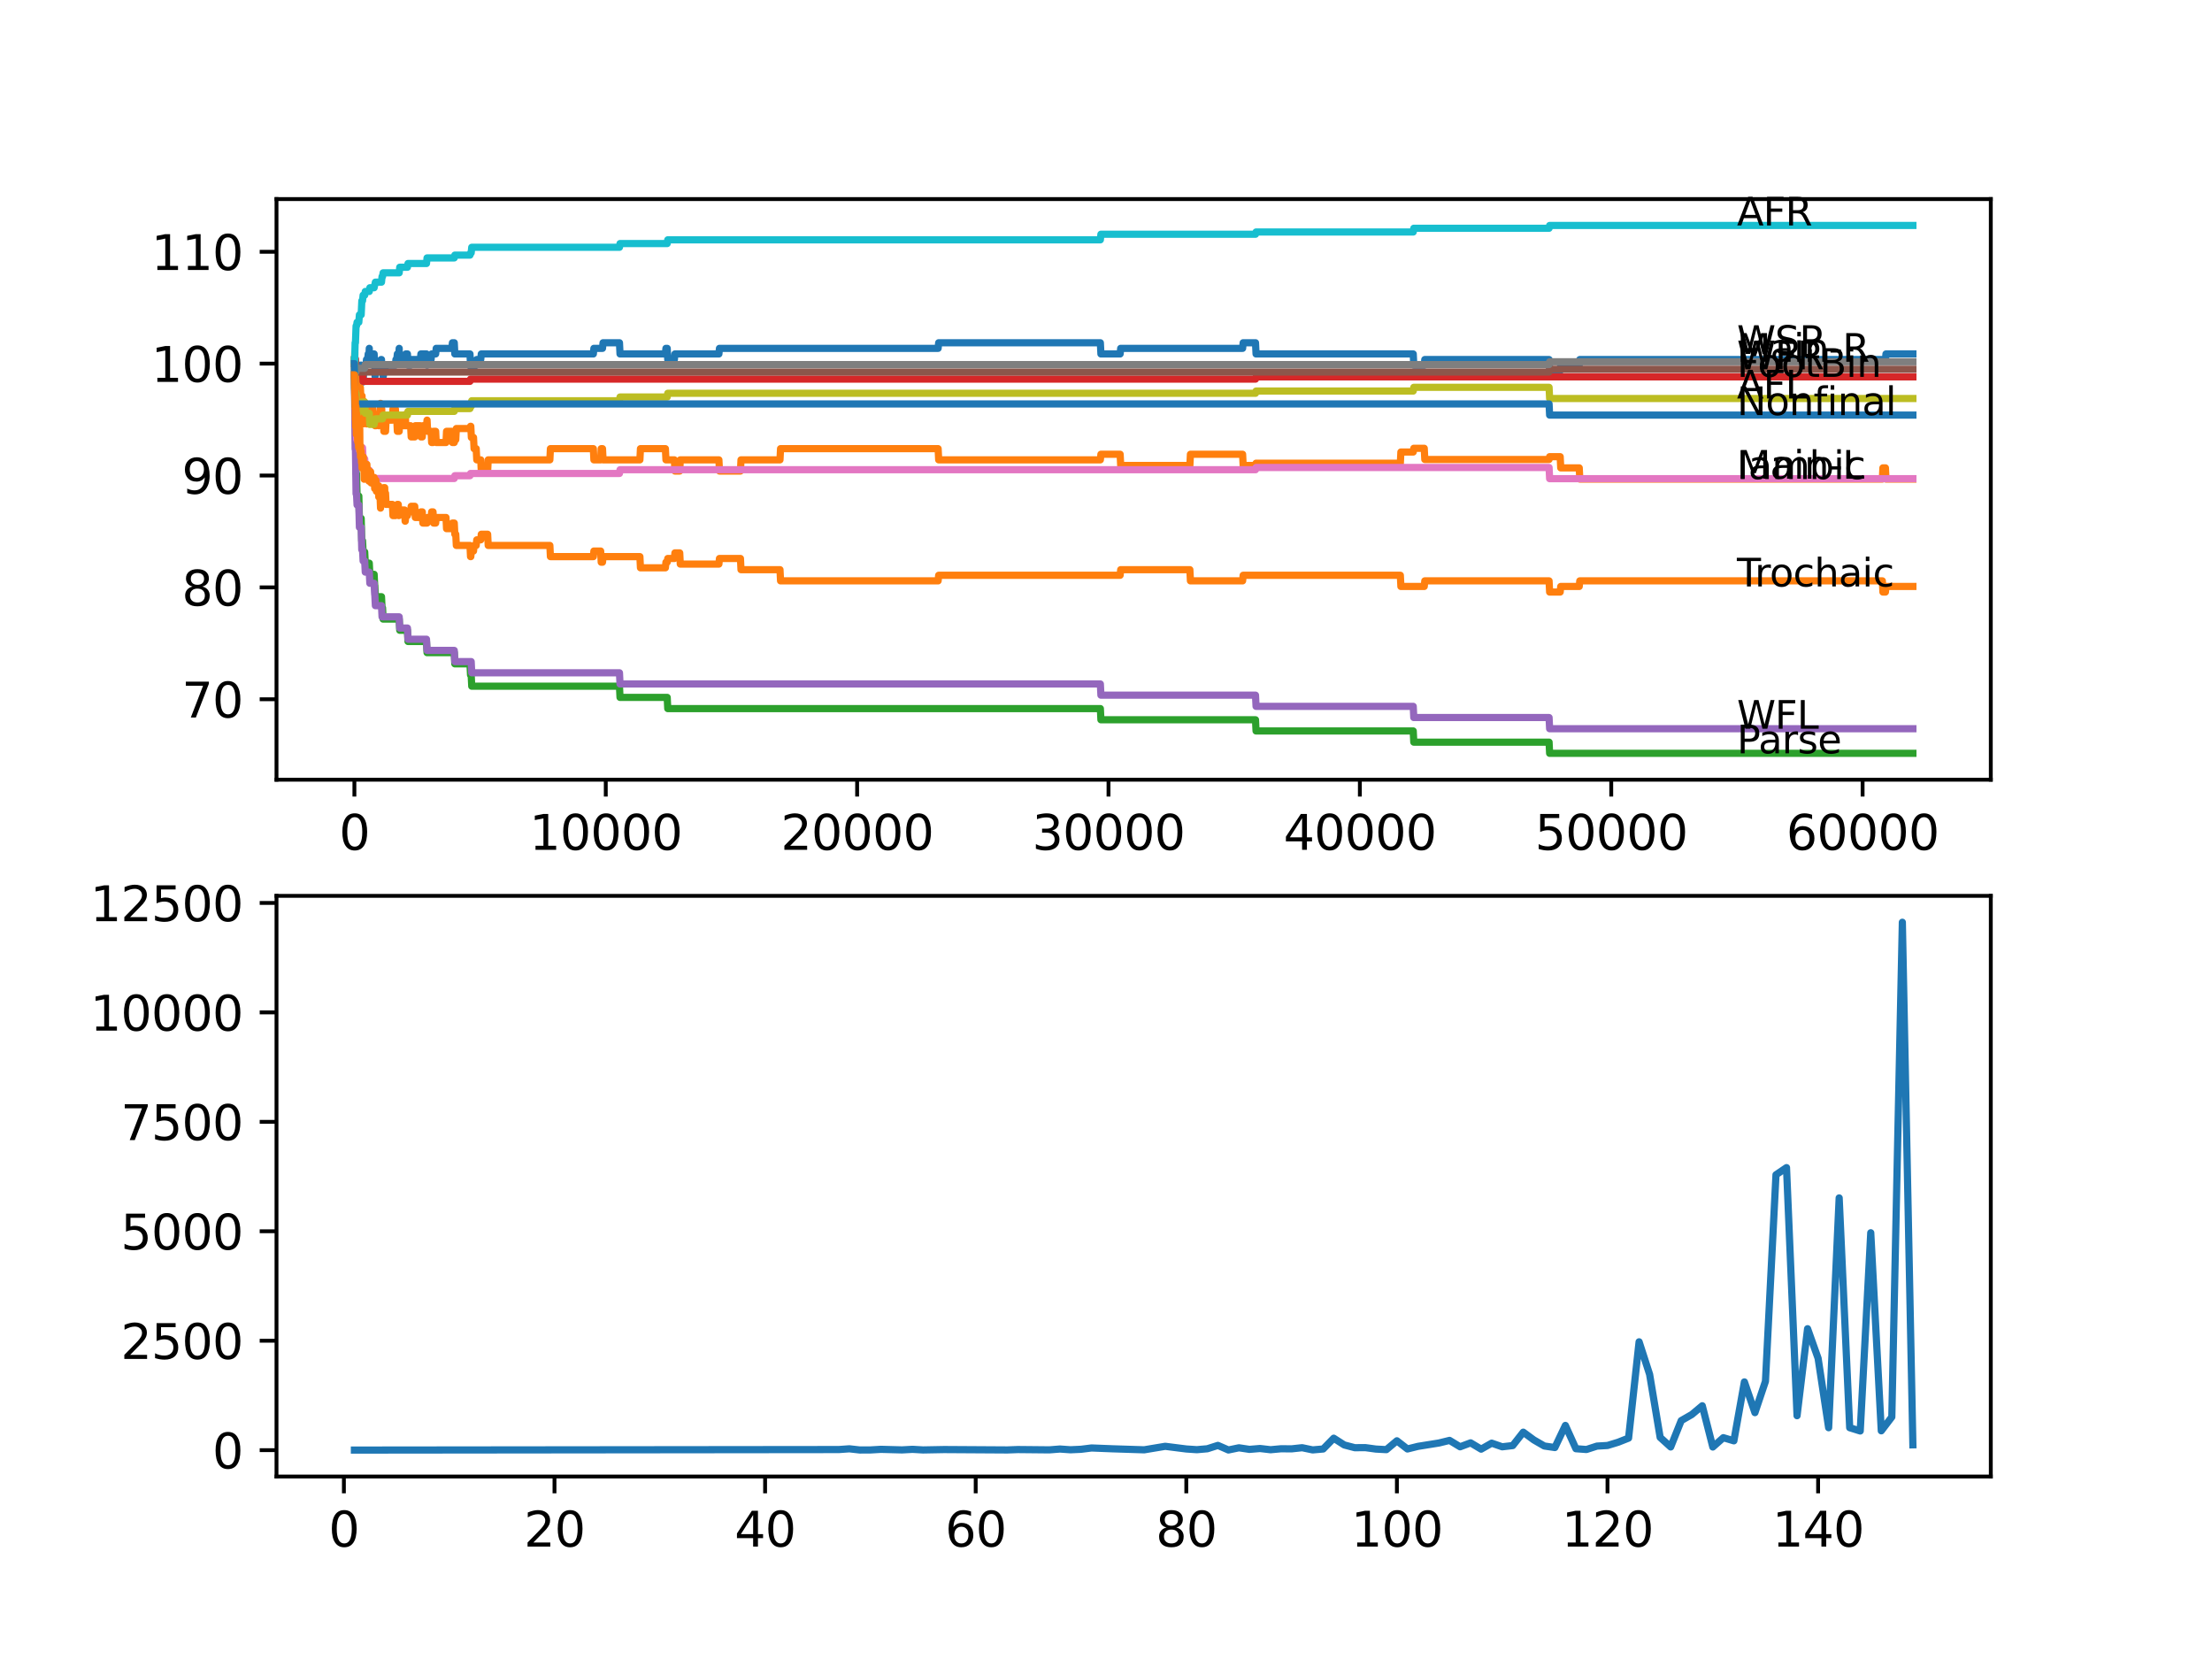 <?xml version="1.0" encoding="utf-8" standalone="no"?>
<!DOCTYPE svg PUBLIC "-//W3C//DTD SVG 1.1//EN"
  "http://www.w3.org/Graphics/SVG/1.1/DTD/svg11.dtd">
<svg xmlns:xlink="http://www.w3.org/1999/xlink" width="460.8pt" height="345.6pt" viewBox="0 0 460.8 345.6" xmlns="http://www.w3.org/2000/svg" version="1.1">
 <defs>
  <style type="text/css">*{stroke-linejoin: round; stroke-linecap: butt}</style>
 </defs>
 <g id="figure_1">
  <g id="patch_1">
   <path d="M 0 345.6 
L 460.8 345.6 
L 460.8 0 
L 0 0 
z
" style="fill: #ffffff"/>
  </g>
  <g id="axes_1">
   <g id="patch_2">
    <path d="M 57.6 162.432 
L 414.72 162.432 
L 414.72 41.472 
L 57.6 41.472 
z
" style="fill: #ffffff"/>
   </g>
   <g id="matplotlib.axis_1">
    <g id="xtick_1">
     <g id="line2d_1">
      <defs>
       <path id="me42114fdb7" d="M 0 0 
L 0 3.5 
" style="stroke: #000000; stroke-width: 0.8"/>
      </defs>
      <g>
       <use xlink:href="#me42114fdb7" x="73.827" y="162.432" style="stroke: #000000; stroke-width: 0.8"/>
      </g>
     </g>
     <g id="text_1">
      <!-- 0 -->
      <g transform="translate(70.646 177.03)scale(0.1 -0.1)">
       <defs>
        <path id="DejaVuSans-30" d="M 2034 4250 
Q 1547 4250 1301 3770 
Q 1056 3291 1056 2328 
Q 1056 1369 1301 889 
Q 1547 409 2034 409 
Q 2525 409 2770 889 
Q 3016 1369 3016 2328 
Q 3016 3291 2770 3770 
Q 2525 4250 2034 4250 
z
M 2034 4750 
Q 2819 4750 3233 4129 
Q 3647 3509 3647 2328 
Q 3647 1150 3233 529 
Q 2819 -91 2034 -91 
Q 1250 -91 836 529 
Q 422 1150 422 2328 
Q 422 3509 836 4129 
Q 1250 4750 2034 4750 
z
" transform="scale(0.016)"/>
       </defs>
       <use xlink:href="#DejaVuSans-30"/>
      </g>
     </g>
    </g>
    <g id="xtick_2">
     <g id="line2d_2">
      <g>
       <use xlink:href="#me42114fdb7" x="126.192" y="162.432" style="stroke: #000000; stroke-width: 0.8"/>
      </g>
     </g>
     <g id="text_2">
      <!-- 10000 -->
      <g transform="translate(110.286 177.03)scale(0.1 -0.1)">
       <defs>
        <path id="DejaVuSans-31" d="M 794 531 
L 1825 531 
L 1825 4091 
L 703 3866 
L 703 4441 
L 1819 4666 
L 2450 4666 
L 2450 531 
L 3481 531 
L 3481 0 
L 794 0 
L 794 531 
z
" transform="scale(0.016)"/>
       </defs>
       <use xlink:href="#DejaVuSans-31"/>
       <use xlink:href="#DejaVuSans-30" x="63.623"/>
       <use xlink:href="#DejaVuSans-30" x="127.246"/>
       <use xlink:href="#DejaVuSans-30" x="190.869"/>
       <use xlink:href="#DejaVuSans-30" x="254.492"/>
      </g>
     </g>
    </g>
    <g id="xtick_3">
     <g id="line2d_3">
      <g>
       <use xlink:href="#me42114fdb7" x="178.556" y="162.432" style="stroke: #000000; stroke-width: 0.8"/>
      </g>
     </g>
     <g id="text_3">
      <!-- 20000 -->
      <g transform="translate(162.65 177.03)scale(0.1 -0.1)">
       <defs>
        <path id="DejaVuSans-32" d="M 1228 531 
L 3431 531 
L 3431 0 
L 469 0 
L 469 531 
Q 828 903 1448 1529 
Q 2069 2156 2228 2338 
Q 2531 2678 2651 2914 
Q 2772 3150 2772 3378 
Q 2772 3750 2511 3984 
Q 2250 4219 1831 4219 
Q 1534 4219 1204 4116 
Q 875 4013 500 3803 
L 500 4441 
Q 881 4594 1212 4672 
Q 1544 4750 1819 4750 
Q 2544 4750 2975 4387 
Q 3406 4025 3406 3419 
Q 3406 3131 3298 2873 
Q 3191 2616 2906 2266 
Q 2828 2175 2409 1742 
Q 1991 1309 1228 531 
z
" transform="scale(0.016)"/>
       </defs>
       <use xlink:href="#DejaVuSans-32"/>
       <use xlink:href="#DejaVuSans-30" x="63.623"/>
       <use xlink:href="#DejaVuSans-30" x="127.246"/>
       <use xlink:href="#DejaVuSans-30" x="190.869"/>
       <use xlink:href="#DejaVuSans-30" x="254.492"/>
      </g>
     </g>
    </g>
    <g id="xtick_4">
     <g id="line2d_4">
      <g>
       <use xlink:href="#me42114fdb7" x="230.921" y="162.432" style="stroke: #000000; stroke-width: 0.8"/>
      </g>
     </g>
     <g id="text_4">
      <!-- 30000 -->
      <g transform="translate(215.015 177.03)scale(0.1 -0.1)">
       <defs>
        <path id="DejaVuSans-33" d="M 2597 2516 
Q 3050 2419 3304 2112 
Q 3559 1806 3559 1356 
Q 3559 666 3084 287 
Q 2609 -91 1734 -91 
Q 1441 -91 1130 -33 
Q 819 25 488 141 
L 488 750 
Q 750 597 1062 519 
Q 1375 441 1716 441 
Q 2309 441 2620 675 
Q 2931 909 2931 1356 
Q 2931 1769 2642 2001 
Q 2353 2234 1838 2234 
L 1294 2234 
L 1294 2753 
L 1863 2753 
Q 2328 2753 2575 2939 
Q 2822 3125 2822 3475 
Q 2822 3834 2567 4026 
Q 2313 4219 1838 4219 
Q 1578 4219 1281 4162 
Q 984 4106 628 3988 
L 628 4550 
Q 988 4650 1302 4700 
Q 1616 4750 1894 4750 
Q 2613 4750 3031 4423 
Q 3450 4097 3450 3541 
Q 3450 3153 3228 2886 
Q 3006 2619 2597 2516 
z
" transform="scale(0.016)"/>
       </defs>
       <use xlink:href="#DejaVuSans-33"/>
       <use xlink:href="#DejaVuSans-30" x="63.623"/>
       <use xlink:href="#DejaVuSans-30" x="127.246"/>
       <use xlink:href="#DejaVuSans-30" x="190.869"/>
       <use xlink:href="#DejaVuSans-30" x="254.492"/>
      </g>
     </g>
    </g>
    <g id="xtick_5">
     <g id="line2d_5">
      <g>
       <use xlink:href="#me42114fdb7" x="283.285" y="162.432" style="stroke: #000000; stroke-width: 0.8"/>
      </g>
     </g>
     <g id="text_5">
      <!-- 40000 -->
      <g transform="translate(267.379 177.03)scale(0.1 -0.1)">
       <defs>
        <path id="DejaVuSans-34" d="M 2419 4116 
L 825 1625 
L 2419 1625 
L 2419 4116 
z
M 2253 4666 
L 3047 4666 
L 3047 1625 
L 3713 1625 
L 3713 1100 
L 3047 1100 
L 3047 0 
L 2419 0 
L 2419 1100 
L 313 1100 
L 313 1709 
L 2253 4666 
z
" transform="scale(0.016)"/>
       </defs>
       <use xlink:href="#DejaVuSans-34"/>
       <use xlink:href="#DejaVuSans-30" x="63.623"/>
       <use xlink:href="#DejaVuSans-30" x="127.246"/>
       <use xlink:href="#DejaVuSans-30" x="190.869"/>
       <use xlink:href="#DejaVuSans-30" x="254.492"/>
      </g>
     </g>
    </g>
    <g id="xtick_6">
     <g id="line2d_6">
      <g>
       <use xlink:href="#me42114fdb7" x="335.65" y="162.432" style="stroke: #000000; stroke-width: 0.8"/>
      </g>
     </g>
     <g id="text_6">
      <!-- 50000 -->
      <g transform="translate(319.744 177.03)scale(0.1 -0.1)">
       <defs>
        <path id="DejaVuSans-35" d="M 691 4666 
L 3169 4666 
L 3169 4134 
L 1269 4134 
L 1269 2991 
Q 1406 3038 1543 3061 
Q 1681 3084 1819 3084 
Q 2600 3084 3056 2656 
Q 3513 2228 3513 1497 
Q 3513 744 3044 326 
Q 2575 -91 1722 -91 
Q 1428 -91 1123 -41 
Q 819 9 494 109 
L 494 744 
Q 775 591 1075 516 
Q 1375 441 1709 441 
Q 2250 441 2565 725 
Q 2881 1009 2881 1497 
Q 2881 1984 2565 2268 
Q 2250 2553 1709 2553 
Q 1456 2553 1204 2497 
Q 953 2441 691 2322 
L 691 4666 
z
" transform="scale(0.016)"/>
       </defs>
       <use xlink:href="#DejaVuSans-35"/>
       <use xlink:href="#DejaVuSans-30" x="63.623"/>
       <use xlink:href="#DejaVuSans-30" x="127.246"/>
       <use xlink:href="#DejaVuSans-30" x="190.869"/>
       <use xlink:href="#DejaVuSans-30" x="254.492"/>
      </g>
     </g>
    </g>
    <g id="xtick_7">
     <g id="line2d_7">
      <g>
       <use xlink:href="#me42114fdb7" x="388.014" y="162.432" style="stroke: #000000; stroke-width: 0.8"/>
      </g>
     </g>
     <g id="text_7">
      <!-- 60000 -->
      <g transform="translate(372.108 177.03)scale(0.1 -0.1)">
       <defs>
        <path id="DejaVuSans-36" d="M 2113 2584 
Q 1688 2584 1439 2293 
Q 1191 2003 1191 1497 
Q 1191 994 1439 701 
Q 1688 409 2113 409 
Q 2538 409 2786 701 
Q 3034 994 3034 1497 
Q 3034 2003 2786 2293 
Q 2538 2584 2113 2584 
z
M 3366 4563 
L 3366 3988 
Q 3128 4100 2886 4159 
Q 2644 4219 2406 4219 
Q 1781 4219 1451 3797 
Q 1122 3375 1075 2522 
Q 1259 2794 1537 2939 
Q 1816 3084 2150 3084 
Q 2853 3084 3261 2657 
Q 3669 2231 3669 1497 
Q 3669 778 3244 343 
Q 2819 -91 2113 -91 
Q 1303 -91 875 529 
Q 447 1150 447 2328 
Q 447 3434 972 4092 
Q 1497 4750 2381 4750 
Q 2619 4750 2861 4703 
Q 3103 4656 3366 4563 
z
" transform="scale(0.016)"/>
       </defs>
       <use xlink:href="#DejaVuSans-36"/>
       <use xlink:href="#DejaVuSans-30" x="63.623"/>
       <use xlink:href="#DejaVuSans-30" x="127.246"/>
       <use xlink:href="#DejaVuSans-30" x="190.869"/>
       <use xlink:href="#DejaVuSans-30" x="254.492"/>
      </g>
     </g>
    </g>
   </g>
   <g id="matplotlib.axis_2">
    <g id="ytick_1">
     <g id="line2d_8">
      <defs>
       <path id="m955ef3584e" d="M 0 0 
L -3.5 0 
" style="stroke: #000000; stroke-width: 0.8"/>
      </defs>
      <g>
       <use xlink:href="#m955ef3584e" x="57.6" y="145.669" style="stroke: #000000; stroke-width: 0.8"/>
      </g>
     </g>
     <g id="text_8">
      <!-- 70 -->
      <g transform="translate(37.875 149.469)scale(0.1 -0.1)">
       <defs>
        <path id="DejaVuSans-37" d="M 525 4666 
L 3525 4666 
L 3525 4397 
L 1831 0 
L 1172 0 
L 2766 4134 
L 525 4134 
L 525 4666 
z
" transform="scale(0.016)"/>
       </defs>
       <use xlink:href="#DejaVuSans-37"/>
       <use xlink:href="#DejaVuSans-30" x="63.623"/>
      </g>
     </g>
    </g>
    <g id="ytick_2">
     <g id="line2d_9">
      <g>
       <use xlink:href="#m955ef3584e" x="57.6" y="122.364" style="stroke: #000000; stroke-width: 0.8"/>
      </g>
     </g>
     <g id="text_9">
      <!-- 80 -->
      <g transform="translate(37.875 126.163)scale(0.1 -0.1)">
       <defs>
        <path id="DejaVuSans-38" d="M 2034 2216 
Q 1584 2216 1326 1975 
Q 1069 1734 1069 1313 
Q 1069 891 1326 650 
Q 1584 409 2034 409 
Q 2484 409 2743 651 
Q 3003 894 3003 1313 
Q 3003 1734 2745 1975 
Q 2488 2216 2034 2216 
z
M 1403 2484 
Q 997 2584 770 2862 
Q 544 3141 544 3541 
Q 544 4100 942 4425 
Q 1341 4750 2034 4750 
Q 2731 4750 3128 4425 
Q 3525 4100 3525 3541 
Q 3525 3141 3298 2862 
Q 3072 2584 2669 2484 
Q 3125 2378 3379 2068 
Q 3634 1759 3634 1313 
Q 3634 634 3220 271 
Q 2806 -91 2034 -91 
Q 1263 -91 848 271 
Q 434 634 434 1313 
Q 434 1759 690 2068 
Q 947 2378 1403 2484 
z
M 1172 3481 
Q 1172 3119 1398 2916 
Q 1625 2713 2034 2713 
Q 2441 2713 2670 2916 
Q 2900 3119 2900 3481 
Q 2900 3844 2670 4047 
Q 2441 4250 2034 4250 
Q 1625 4250 1398 4047 
Q 1172 3844 1172 3481 
z
" transform="scale(0.016)"/>
       </defs>
       <use xlink:href="#DejaVuSans-38"/>
       <use xlink:href="#DejaVuSans-30" x="63.623"/>
      </g>
     </g>
    </g>
    <g id="ytick_3">
     <g id="line2d_10">
      <g>
       <use xlink:href="#m955ef3584e" x="57.6" y="99.058" style="stroke: #000000; stroke-width: 0.8"/>
      </g>
     </g>
     <g id="text_10">
      <!-- 90 -->
      <g transform="translate(37.875 102.857)scale(0.1 -0.1)">
       <defs>
        <path id="DejaVuSans-39" d="M 703 97 
L 703 672 
Q 941 559 1184 500 
Q 1428 441 1663 441 
Q 2288 441 2617 861 
Q 2947 1281 2994 2138 
Q 2813 1869 2534 1725 
Q 2256 1581 1919 1581 
Q 1219 1581 811 2004 
Q 403 2428 403 3163 
Q 403 3881 828 4315 
Q 1253 4750 1959 4750 
Q 2769 4750 3195 4129 
Q 3622 3509 3622 2328 
Q 3622 1225 3098 567 
Q 2575 -91 1691 -91 
Q 1453 -91 1209 -44 
Q 966 3 703 97 
z
M 1959 2075 
Q 2384 2075 2632 2365 
Q 2881 2656 2881 3163 
Q 2881 3666 2632 3958 
Q 2384 4250 1959 4250 
Q 1534 4250 1286 3958 
Q 1038 3666 1038 3163 
Q 1038 2656 1286 2365 
Q 1534 2075 1959 2075 
z
" transform="scale(0.016)"/>
       </defs>
       <use xlink:href="#DejaVuSans-39"/>
       <use xlink:href="#DejaVuSans-30" x="63.623"/>
      </g>
     </g>
    </g>
    <g id="ytick_4">
     <g id="line2d_11">
      <g>
       <use xlink:href="#m955ef3584e" x="57.6" y="75.753" style="stroke: #000000; stroke-width: 0.8"/>
      </g>
     </g>
     <g id="text_11">
      <!-- 100 -->
      <g transform="translate(31.512 79.552)scale(0.1 -0.1)">
       <use xlink:href="#DejaVuSans-31"/>
       <use xlink:href="#DejaVuSans-30" x="63.623"/>
       <use xlink:href="#DejaVuSans-30" x="127.246"/>
      </g>
     </g>
    </g>
    <g id="ytick_5">
     <g id="line2d_12">
      <g>
       <use xlink:href="#m955ef3584e" x="57.6" y="52.447" style="stroke: #000000; stroke-width: 0.8"/>
      </g>
     </g>
     <g id="text_12">
      <!-- 110 -->
      <g transform="translate(31.512 56.246)scale(0.1 -0.1)">
       <use xlink:href="#DejaVuSans-31"/>
       <use xlink:href="#DejaVuSans-31" x="63.623"/>
       <use xlink:href="#DejaVuSans-30" x="127.246"/>
      </g>
     </g>
    </g>
   </g>
   <g id="line2d_13">
    <path d="M 73.833 78.083 
L 73.848 78.083 
L 73.854 76.918 
L 73.896 81.113 
L 73.943 80.724 
L 73.953 80.724 
L 74.068 83.055 
L 74.121 80.724 
L 74.157 84.22 
L 74.173 84.22 
L 74.194 84.22 
L 74.32 80.724 
L 74.325 80.724 
L 74.451 77.229 
L 74.513 77.229 
L 74.629 76.063 
L 74.749 76.063 
L 74.864 79.559 
L 74.896 79.559 
L 75.011 78.394 
L 75.074 78.394 
L 75.194 76.063 
L 75.241 76.063 
L 75.304 78.394 
L 75.351 77.229 
L 75.357 77.229 
L 75.419 79.559 
L 75.466 78.394 
L 75.498 78.394 
L 75.524 77.229 
L 75.529 79.559 
L 75.603 79.559 
L 75.639 79.559 
L 75.76 77.229 
L 75.87 77.229 
L 75.985 76.063 
L 76.236 76.063 
L 76.351 74.898 
L 76.592 74.898 
L 76.708 73.733 
L 76.886 73.733 
L 76.927 72.568 
L 76.933 74.898 
L 76.99 74.898 
L 77.666 74.898 
L 77.781 73.733 
L 77.938 73.733 
L 78.053 76.063 
L 78.079 76.063 
L 78.137 78.394 
L 78.189 77.229 
L 78.875 77.229 
L 78.991 76.063 
L 79.273 76.063 
L 79.389 74.898 
L 79.472 74.898 
L 79.525 77.229 
L 79.582 76.063 
L 79.692 76.063 
L 79.808 78.394 
L 79.849 78.394 
L 79.965 77.229 
L 80.174 77.229 
L 80.289 76.063 
L 82.368 76.063 
L 82.483 74.898 
L 82.661 74.898 
L 82.777 73.733 
L 83.096 73.733 
L 83.159 72.568 
L 83.164 74.898 
L 83.201 74.898 
L 84.421 74.898 
L 84.536 73.733 
L 84.876 73.733 
L 84.992 76.063 
L 85.541 76.063 
L 85.657 74.898 
L 87.568 74.898 
L 87.683 73.733 
L 88.846 73.733 
L 88.961 76.063 
L 88.966 76.063 
L 89.081 74.898 
L 89.804 74.898 
L 89.919 73.733 
L 90.757 73.733 
L 90.872 72.568 
L 94.134 72.568 
L 94.25 71.402 
L 94.632 71.402 
L 94.747 73.733 
L 97.905 73.733 
L 98.02 76.063 
L 98.077 76.063 
L 98.156 74.898 
L 98.161 77.229 
L 98.182 77.229 
L 98.643 77.229 
L 98.758 76.063 
L 99.203 76.063 
L 99.319 74.898 
L 100.146 74.898 
L 100.261 73.733 
L 123.605 73.733 
L 123.72 72.568 
L 125.511 72.568 
L 125.626 71.402 
L 129.046 71.402 
L 129.161 73.733 
L 138.613 73.733 
L 138.728 72.568 
L 138.99 72.568 
L 139.105 74.898 
L 140.482 74.898 
L 140.597 73.733 
L 149.761 73.733 
L 149.876 72.568 
L 195.428 72.568 
L 195.543 71.402 
L 229.224 71.402 
L 229.34 73.733 
L 233.345 73.733 
L 233.461 72.568 
L 258.857 72.568 
L 258.973 71.402 
L 261.544 71.402 
L 261.659 73.733 
L 294.402 73.733 
L 294.518 76.063 
L 296.696 76.063 
L 296.811 74.898 
L 322.7 74.898 
L 322.815 77.229 
L 325.015 77.229 
L 325.13 76.063 
L 328.984 76.063 
L 329.099 74.898 
L 392.769 74.898 
L 392.884 73.733 
L 398.487 73.733 
L 398.487 73.733 
" clip-path="url(#pc592b57ae4)" style="fill: none; stroke: #1f77b4; stroke-width: 1.5; stroke-linecap: square"/>
   </g>
   <g id="line2d_14">
    <path d="M 73.833 75.753 
L 73.838 75.753 
L 73.911 73.422 
L 73.927 78.083 
L 74.026 83.443 
L 74.037 78.782 
L 74.047 78.782 
L 74.068 75.675 
L 74.121 82.667 
L 74.136 81.89 
L 74.142 81.89 
L 74.163 84.22 
L 74.236 77.229 
L 74.241 77.229 
L 74.252 77.229 
L 74.377 85.386 
L 74.409 85.386 
L 74.513 80.724 
L 74.524 83.055 
L 74.587 83.055 
L 74.702 80.724 
L 74.77 80.724 
L 74.885 83.055 
L 74.896 83.055 
L 74.943 85.386 
L 74.98 80.724 
L 75 80.724 
L 75.074 80.724 
L 75.189 83.055 
L 75.241 83.055 
L 75.304 82.472 
L 75.309 84.803 
L 75.336 84.803 
L 75.367 84.803 
L 75.419 82.472 
L 75.477 84.803 
L 75.498 84.803 
L 75.524 87.134 
L 75.603 83.638 
L 75.639 83.638 
L 75.686 88.299 
L 75.755 85.968 
L 75.823 85.968 
L 75.87 83.638 
L 75.933 85.968 
L 76.236 85.968 
L 76.351 88.299 
L 76.43 88.299 
L 76.545 85.968 
L 76.592 85.968 
L 76.708 88.299 
L 76.723 88.299 
L 76.838 85.968 
L 76.886 85.968 
L 76.927 88.299 
L 76.996 87.522 
L 77.205 87.522 
L 77.32 85.191 
L 77.666 85.191 
L 77.781 87.522 
L 77.938 87.522 
L 78.053 86.939 
L 78.079 86.939 
L 78.137 86.357 
L 78.142 88.687 
L 78.174 88.687 
L 78.305 88.687 
L 78.42 86.357 
L 78.875 86.357 
L 78.896 88.687 
L 78.985 86.357 
L 79.179 86.357 
L 79.273 84.026 
L 79.289 86.357 
L 79.472 86.357 
L 79.525 85.191 
L 79.53 87.522 
L 79.577 87.522 
L 79.849 87.522 
L 79.965 89.853 
L 80.143 89.853 
L 80.174 87.522 
L 80.253 89.853 
L 80.315 89.853 
L 80.431 87.522 
L 81.745 87.522 
L 81.86 85.191 
L 82.368 85.191 
L 82.483 87.522 
L 82.661 87.522 
L 82.777 89.853 
L 82.965 89.853 
L 83.08 87.522 
L 83.096 87.522 
L 83.159 89.853 
L 83.206 88.687 
L 84.279 88.687 
L 84.395 86.357 
L 84.421 86.357 
L 84.536 88.687 
L 85.541 88.687 
L 85.657 91.018 
L 86.4 91.018 
L 86.515 88.687 
L 87.568 88.687 
L 87.683 91.018 
L 87.971 91.018 
L 88.086 88.687 
L 88.846 88.687 
L 88.961 87.522 
L 88.966 87.522 
L 89.081 89.853 
L 89.804 89.853 
L 89.919 92.183 
L 90.207 92.183 
L 90.322 89.853 
L 90.757 89.853 
L 90.872 92.183 
L 92.909 92.183 
L 93.024 89.853 
L 94.134 89.853 
L 94.25 92.183 
L 94.632 92.183 
L 94.747 91.6 
L 94.946 91.6 
L 95.061 89.27 
L 97.905 89.27 
L 98.02 88.804 
L 98.077 88.804 
L 98.193 91.134 
L 98.643 91.134 
L 98.758 93.465 
L 99.203 93.465 
L 99.319 95.795 
L 100.146 95.795 
L 100.261 98.126 
L 101.586 98.126 
L 101.701 95.795 
L 114.546 95.795 
L 114.661 93.465 
L 123.605 93.465 
L 123.72 95.795 
L 125.129 95.795 
L 125.244 93.465 
L 125.511 93.465 
L 125.626 95.795 
L 133.303 95.795 
L 133.418 93.465 
L 138.613 93.465 
L 138.728 95.795 
L 140.482 95.795 
L 140.597 98.126 
L 141.598 98.126 
L 141.713 95.795 
L 149.761 95.795 
L 149.876 98.126 
L 154.249 98.126 
L 154.364 95.795 
L 162.486 95.795 
L 162.601 93.465 
L 195.428 93.465 
L 195.543 95.795 
L 229.224 95.795 
L 229.34 94.63 
L 233.345 94.63 
L 233.461 96.961 
L 247.871 96.961 
L 247.987 94.63 
L 258.857 94.63 
L 258.973 96.961 
L 261.544 96.961 
L 261.659 96.495 
L 291.716 96.495 
L 291.831 94.164 
L 294.402 94.164 
L 294.518 93.387 
L 296.696 93.387 
L 296.811 95.718 
L 322.7 95.718 
L 322.815 95.135 
L 325.015 95.135 
L 325.13 97.466 
L 328.984 97.466 
L 329.099 99.796 
L 392.13 99.796 
L 392.245 97.466 
L 392.769 97.466 
L 392.884 99.796 
L 398.487 99.796 
L 398.487 99.796 
" clip-path="url(#pc592b57ae4)" style="fill: none; stroke: #ff7f0e; stroke-width: 1.5; stroke-linecap: square"/>
   </g>
   <g id="line2d_15">
    <path d="M 73.833 78.083 
L 73.838 78.083 
L 73.969 87.017 
L 74.047 87.017 
L 74.184 98.67 
L 74.267 98.67 
L 74.388 103.331 
L 74.749 103.331 
L 74.87 107.992 
L 75.241 107.992 
L 75.362 112.653 
L 75.524 112.653 
L 75.639 114.984 
L 75.974 114.984 
L 76.09 117.314 
L 76.927 117.314 
L 77.043 119.645 
L 77.938 119.645 
L 78.053 121.975 
L 78.079 121.975 
L 78.195 124.306 
L 79.472 124.306 
L 79.588 126.637 
L 79.692 126.637 
L 79.808 128.967 
L 83.159 128.967 
L 83.274 131.298 
L 84.876 131.298 
L 84.992 133.628 
L 88.846 133.628 
L 88.961 135.959 
L 94.632 135.959 
L 94.747 138.289 
L 97.905 138.289 
L 98.02 140.62 
L 98.156 140.62 
L 98.271 142.95 
L 129.046 142.95 
L 129.161 145.281 
L 138.99 145.281 
L 139.105 147.612 
L 229.224 147.612 
L 229.34 149.942 
L 261.544 149.942 
L 261.659 152.273 
L 294.402 152.273 
L 294.518 154.603 
L 322.7 154.603 
L 322.815 156.934 
L 398.487 156.934 
L 398.487 156.934 
" clip-path="url(#pc592b57ae4)" style="fill: none; stroke: #2ca02c; stroke-width: 1.5; stroke-linecap: square"/>
   </g>
   <g id="line2d_16">
    <path d="M 73.833 75.753 
L 73.89 75.753 
L 74.006 74.782 
L 74.047 74.782 
L 74.163 77.112 
L 75.524 77.112 
L 75.639 79.443 
L 97.905 79.443 
L 98.02 78.977 
L 261.544 78.977 
L 261.659 78.51 
L 398.487 78.51 
L 398.487 78.51 
" clip-path="url(#pc592b57ae4)" style="fill: none; stroke: #d62728; stroke-width: 1.5; stroke-linecap: square"/>
   </g>
   <g id="line2d_17">
    <path d="M 73.833 78.083 
L 73.838 78.083 
L 73.979 93.543 
L 74.047 93.543 
L 74.178 102.865 
L 74.267 102.865 
L 74.383 105.195 
L 74.749 105.195 
L 74.87 109.856 
L 75.241 109.856 
L 75.362 114.518 
L 75.524 114.518 
L 75.639 116.848 
L 75.974 116.848 
L 76.09 119.179 
L 76.927 119.179 
L 77.043 121.509 
L 77.938 121.509 
L 78.053 123.84 
L 78.079 123.84 
L 78.195 126.17 
L 79.472 126.17 
L 79.588 128.501 
L 83.159 128.501 
L 83.274 130.832 
L 84.876 130.832 
L 84.992 133.162 
L 88.846 133.162 
L 88.961 135.493 
L 94.632 135.493 
L 94.747 137.823 
L 98.156 137.823 
L 98.271 140.154 
L 129.046 140.154 
L 129.161 142.484 
L 229.224 142.484 
L 229.34 144.815 
L 261.544 144.815 
L 261.659 147.145 
L 294.402 147.145 
L 294.518 149.476 
L 322.7 149.476 
L 322.815 151.807 
L 398.487 151.807 
L 398.487 151.807 
" clip-path="url(#pc592b57ae4)" style="fill: none; stroke: #9467bd; stroke-width: 1.5; stroke-linecap: square"/>
   </g>
   <g id="line2d_18">
    <path d="M 73.833 75.753 
L 73.838 75.753 
L 73.88 74.393 
L 73.885 76.724 
L 73.953 75.17 
L 74.068 77.501 
L 322.7 77.501 
L 322.815 76.918 
L 398.487 76.918 
L 398.487 76.918 
" clip-path="url(#pc592b57ae4)" style="fill: none; stroke: #8c564b; stroke-width: 1.5; stroke-linecap: square"/>
   </g>
   <g id="line2d_19">
    <path d="M 73.833 74.976 
L 73.838 74.976 
L 73.927 83.055 
L 73.964 82.2 
L 74.047 82.2 
L 74.168 86.862 
L 74.173 86.862 
L 74.294 91.523 
L 74.796 91.523 
L 74.911 93.853 
L 75.241 93.853 
L 75.357 93.271 
L 75.524 93.271 
L 75.639 95.601 
L 75.974 95.601 
L 76.09 97.932 
L 76.927 97.932 
L 77.043 100.262 
L 77.938 100.262 
L 78.053 99.68 
L 94.632 99.68 
L 94.747 99.097 
L 97.905 99.097 
L 98.02 98.631 
L 129.046 98.631 
L 129.161 97.854 
L 261.544 97.854 
L 261.659 97.388 
L 322.7 97.388 
L 322.815 99.719 
L 398.487 99.719 
L 398.487 99.719 
" clip-path="url(#pc592b57ae4)" style="fill: none; stroke: #e377c2; stroke-width: 1.5; stroke-linecap: square"/>
   </g>
   <g id="line2d_20">
    <path d="M 73.833 75.753 
L 73.838 75.753 
L 73.88 74.393 
L 73.885 76.724 
L 73.953 75.17 
L 74.068 77.501 
L 74.152 77.501 
L 74.267 76.724 
L 75.974 76.724 
L 76.09 75.947 
L 322.7 75.947 
L 322.815 75.364 
L 398.487 75.364 
L 398.487 75.364 
" clip-path="url(#pc592b57ae4)" style="fill: none; stroke: #7f7f7f; stroke-width: 1.5; stroke-linecap: square"/>
   </g>
   <g id="line2d_21">
    <path d="M 73.833 74.976 
L 73.838 74.976 
L 73.927 82.472 
L 73.964 81.618 
L 74.047 81.618 
L 74.095 83.948 
L 74.157 82.006 
L 74.173 82.006 
L 74.267 84.337 
L 74.283 83.56 
L 74.288 83.56 
L 74.403 85.891 
L 74.749 85.891 
L 74.87 84.337 
L 75.241 84.337 
L 75.357 83.754 
L 75.974 83.754 
L 76.09 86.085 
L 76.927 86.085 
L 77.043 88.415 
L 77.938 88.415 
L 78.053 87.833 
L 78.079 87.833 
L 78.195 87.25 
L 79.692 87.25 
L 79.808 86.473 
L 84.876 86.473 
L 84.992 85.696 
L 94.632 85.696 
L 94.747 85.114 
L 97.905 85.114 
L 98.02 84.648 
L 98.156 84.648 
L 98.271 83.482 
L 129.046 83.482 
L 129.161 82.705 
L 138.99 82.705 
L 139.105 81.929 
L 261.544 81.929 
L 261.659 81.462 
L 294.402 81.462 
L 294.518 80.686 
L 322.7 80.686 
L 322.815 83.016 
L 398.487 83.016 
L 398.487 83.016 
" clip-path="url(#pc592b57ae4)" style="fill: none; stroke: #bcbd22; stroke-width: 1.5; stroke-linecap: square"/>
   </g>
   <g id="line2d_22">
    <path d="M 73.833 74.976 
L 73.838 74.976 
L 73.885 75.17 
L 73.979 71.402 
L 74.047 71.402 
L 74.178 67.906 
L 74.267 67.906 
L 74.383 67.13 
L 74.749 67.13 
L 74.87 65.576 
L 75.241 65.576 
L 75.377 62.663 
L 75.524 62.663 
L 75.639 61.497 
L 75.974 61.497 
L 76.09 60.72 
L 76.927 60.72 
L 77.043 59.944 
L 77.938 59.944 
L 78.053 59.361 
L 78.079 59.361 
L 78.195 58.778 
L 79.472 58.778 
L 79.588 57.613 
L 79.692 57.613 
L 79.808 56.836 
L 83.159 56.836 
L 83.274 55.671 
L 84.876 55.671 
L 84.992 54.894 
L 88.846 54.894 
L 88.961 53.729 
L 94.632 53.729 
L 94.747 53.146 
L 97.905 53.146 
L 98.02 52.68 
L 98.156 52.68 
L 98.271 51.515 
L 129.046 51.515 
L 129.161 50.738 
L 138.99 50.738 
L 139.105 49.961 
L 229.224 49.961 
L 229.34 48.796 
L 261.544 48.796 
L 261.659 48.33 
L 294.402 48.33 
L 294.518 47.553 
L 322.7 47.553 
L 322.815 46.97 
L 398.487 46.97 
L 398.487 46.97 
" clip-path="url(#pc592b57ae4)" style="fill: none; stroke: #17becf; stroke-width: 1.5; stroke-linecap: square"/>
   </g>
   <g id="line2d_23">
    <path d="M 73.833 75.753 
L 73.838 75.753 
L 73.953 84.609 
L 73.964 84.143 
L 322.7 84.143 
L 322.815 86.473 
L 398.487 86.473 
L 398.487 86.473 
" clip-path="url(#pc592b57ae4)" style="fill: none; stroke: #1f77b4; stroke-width: 1.5; stroke-linecap: square"/>
   </g>
   <g id="line2d_24">
    <path d="M 73.833 78.083 
L 73.848 78.083 
L 73.974 85.075 
L 74.026 82.744 
L 74.037 87.405 
L 74.063 86.629 
L 74.105 88.959 
L 74.157 84.686 
L 74.173 87.017 
L 74.194 87.017 
L 74.21 85.852 
L 74.236 90.513 
L 74.304 86.24 
L 74.419 88.571 
L 74.43 88.571 
L 74.513 92.067 
L 74.545 90.901 
L 74.587 90.901 
L 74.702 93.232 
L 74.749 93.232 
L 74.875 90.513 
L 74.896 90.513 
L 74.943 89.348 
L 74.98 94.009 
L 74.99 94.009 
L 75.074 94.009 
L 75.1 92.843 
L 75.105 95.174 
L 75.184 94.009 
L 75.241 94.009 
L 75.304 96.339 
L 75.351 95.174 
L 75.367 95.174 
L 75.419 97.505 
L 75.477 96.339 
L 75.498 96.339 
L 75.597 95.174 
L 75.603 97.505 
L 75.639 97.505 
L 75.686 95.174 
L 75.749 97.505 
L 75.823 97.505 
L 75.87 99.835 
L 75.933 98.67 
L 75.974 98.67 
L 76.09 97.893 
L 76.236 97.893 
L 76.351 96.728 
L 76.43 96.728 
L 76.545 99.058 
L 76.592 99.058 
L 76.708 97.893 
L 76.723 97.893 
L 76.838 100.224 
L 76.886 100.224 
L 77.001 98.281 
L 77.205 98.281 
L 77.32 100.612 
L 77.666 100.612 
L 77.781 99.447 
L 77.938 99.447 
L 78.053 101.777 
L 78.079 101.777 
L 78.205 100.029 
L 78.305 100.029 
L 78.42 102.36 
L 78.875 102.36 
L 78.896 101.195 
L 78.902 103.525 
L 78.98 103.525 
L 79.179 103.525 
L 79.273 105.856 
L 79.289 104.69 
L 79.525 104.69 
L 79.64 103.525 
L 79.692 103.525 
L 79.808 102.748 
L 79.849 102.748 
L 79.965 101.583 
L 80.143 101.583 
L 80.174 103.914 
L 80.253 102.748 
L 80.315 102.748 
L 80.431 105.079 
L 81.745 105.079 
L 81.86 107.409 
L 82.368 107.409 
L 82.483 106.244 
L 82.661 106.244 
L 82.777 105.079 
L 82.965 105.079 
L 83.08 107.409 
L 83.096 107.409 
L 83.211 106.244 
L 84.279 106.244 
L 84.395 108.575 
L 84.421 108.575 
L 84.536 107.409 
L 84.876 107.409 
L 84.992 106.633 
L 85.541 106.633 
L 85.657 105.467 
L 86.4 105.467 
L 86.515 107.798 
L 87.568 107.798 
L 87.683 106.633 
L 87.971 106.633 
L 88.086 108.963 
L 88.966 108.963 
L 89.081 107.798 
L 89.804 107.798 
L 89.919 106.633 
L 90.207 106.633 
L 90.322 108.963 
L 90.757 108.963 
L 90.872 107.798 
L 92.909 107.798 
L 93.024 110.128 
L 94.134 110.128 
L 94.25 108.963 
L 94.632 108.963 
L 94.747 111.294 
L 94.946 111.294 
L 95.061 113.624 
L 97.905 113.624 
L 98.02 115.955 
L 98.077 115.955 
L 98.193 114.79 
L 98.643 114.79 
L 98.758 113.624 
L 99.203 113.624 
L 99.319 112.459 
L 100.146 112.459 
L 100.261 111.294 
L 101.586 111.294 
L 101.701 113.624 
L 114.546 113.624 
L 114.661 115.955 
L 123.605 115.955 
L 123.72 114.79 
L 125.129 114.79 
L 125.244 117.12 
L 125.511 117.12 
L 125.626 115.955 
L 133.303 115.955 
L 133.418 118.285 
L 138.613 118.285 
L 138.728 117.12 
L 138.99 117.12 
L 139.105 116.343 
L 140.482 116.343 
L 140.597 115.178 
L 141.598 115.178 
L 141.713 117.508 
L 149.761 117.508 
L 149.876 116.343 
L 154.249 116.343 
L 154.364 118.674 
L 162.486 118.674 
L 162.601 121.004 
L 195.428 121.004 
L 195.543 119.839 
L 233.345 119.839 
L 233.461 118.674 
L 247.871 118.674 
L 247.987 121.004 
L 258.857 121.004 
L 258.973 119.839 
L 291.716 119.839 
L 291.831 122.17 
L 296.696 122.17 
L 296.811 121.004 
L 322.7 121.004 
L 322.815 123.335 
L 325.015 123.335 
L 325.13 122.17 
L 328.984 122.17 
L 329.099 121.004 
L 392.13 121.004 
L 392.245 123.335 
L 392.769 123.335 
L 392.884 122.17 
L 398.487 122.17 
L 398.487 122.17 
" clip-path="url(#pc592b57ae4)" style="fill: none; stroke: #ff7f0e; stroke-width: 1.5; stroke-linecap: square"/>
   </g>
   <g id="patch_3">
    <path d="M 57.6 162.432 
L 57.6 41.472 
" style="fill: none; stroke: #000000; stroke-width: 0.8; stroke-linejoin: miter; stroke-linecap: square"/>
   </g>
   <g id="patch_4">
    <path d="M 414.72 162.432 
L 414.72 41.472 
" style="fill: none; stroke: #000000; stroke-width: 0.8; stroke-linejoin: miter; stroke-linecap: square"/>
   </g>
   <g id="patch_5">
    <path d="M 57.6 162.432 
L 414.72 162.432 
" style="fill: none; stroke: #000000; stroke-width: 0.8; stroke-linejoin: miter; stroke-linecap: square"/>
   </g>
   <g id="patch_6">
    <path d="M 57.6 41.472 
L 414.72 41.472 
" style="fill: none; stroke: #000000; stroke-width: 0.8; stroke-linejoin: miter; stroke-linecap: square"/>
   </g>
   <g id="text_13">
    <!-- WSP -->
    <g transform="translate(361.832 73.733)scale(0.08 -0.08)">
     <defs>
      <path id="DejaVuSans-57" d="M 213 4666 
L 850 4666 
L 1831 722 
L 2809 4666 
L 3519 4666 
L 4500 722 
L 5478 4666 
L 6119 4666 
L 4947 0 
L 4153 0 
L 3169 4050 
L 2175 0 
L 1381 0 
L 213 4666 
z
" transform="scale(0.016)"/>
      <path id="DejaVuSans-53" d="M 3425 4513 
L 3425 3897 
Q 3066 4069 2747 4153 
Q 2428 4238 2131 4238 
Q 1616 4238 1336 4038 
Q 1056 3838 1056 3469 
Q 1056 3159 1242 3001 
Q 1428 2844 1947 2747 
L 2328 2669 
Q 3034 2534 3370 2195 
Q 3706 1856 3706 1288 
Q 3706 609 3251 259 
Q 2797 -91 1919 -91 
Q 1588 -91 1214 -16 
Q 841 59 441 206 
L 441 856 
Q 825 641 1194 531 
Q 1563 422 1919 422 
Q 2459 422 2753 634 
Q 3047 847 3047 1241 
Q 3047 1584 2836 1778 
Q 2625 1972 2144 2069 
L 1759 2144 
Q 1053 2284 737 2584 
Q 422 2884 422 3419 
Q 422 4038 858 4394 
Q 1294 4750 2059 4750 
Q 2388 4750 2728 4690 
Q 3069 4631 3425 4513 
z
" transform="scale(0.016)"/>
      <path id="DejaVuSans-50" d="M 1259 4147 
L 1259 2394 
L 2053 2394 
Q 2494 2394 2734 2622 
Q 2975 2850 2975 3272 
Q 2975 3691 2734 3919 
Q 2494 4147 2053 4147 
L 1259 4147 
z
M 628 4666 
L 2053 4666 
Q 2838 4666 3239 4311 
Q 3641 3956 3641 3272 
Q 3641 2581 3239 2228 
Q 2838 1875 2053 1875 
L 1259 1875 
L 1259 0 
L 628 0 
L 628 4666 
z
" transform="scale(0.016)"/>
     </defs>
     <use xlink:href="#DejaVuSans-57"/>
     <use xlink:href="#DejaVuSans-53" x="98.877"/>
     <use xlink:href="#DejaVuSans-50" x="162.354"/>
    </g>
   </g>
   <g id="text_14">
    <!-- Iambic -->
    <g transform="translate(361.832 99.796)scale(0.08 -0.08)">
     <defs>
      <path id="DejaVuSans-49" d="M 628 4666 
L 1259 4666 
L 1259 0 
L 628 0 
L 628 4666 
z
" transform="scale(0.016)"/>
      <path id="DejaVuSans-61" d="M 2194 1759 
Q 1497 1759 1228 1600 
Q 959 1441 959 1056 
Q 959 750 1161 570 
Q 1363 391 1709 391 
Q 2188 391 2477 730 
Q 2766 1069 2766 1631 
L 2766 1759 
L 2194 1759 
z
M 3341 1997 
L 3341 0 
L 2766 0 
L 2766 531 
Q 2569 213 2275 61 
Q 1981 -91 1556 -91 
Q 1019 -91 701 211 
Q 384 513 384 1019 
Q 384 1609 779 1909 
Q 1175 2209 1959 2209 
L 2766 2209 
L 2766 2266 
Q 2766 2663 2505 2880 
Q 2244 3097 1772 3097 
Q 1472 3097 1187 3025 
Q 903 2953 641 2809 
L 641 3341 
Q 956 3463 1253 3523 
Q 1550 3584 1831 3584 
Q 2591 3584 2966 3190 
Q 3341 2797 3341 1997 
z
" transform="scale(0.016)"/>
      <path id="DejaVuSans-6d" d="M 3328 2828 
Q 3544 3216 3844 3400 
Q 4144 3584 4550 3584 
Q 5097 3584 5394 3201 
Q 5691 2819 5691 2113 
L 5691 0 
L 5113 0 
L 5113 2094 
Q 5113 2597 4934 2840 
Q 4756 3084 4391 3084 
Q 3944 3084 3684 2787 
Q 3425 2491 3425 1978 
L 3425 0 
L 2847 0 
L 2847 2094 
Q 2847 2600 2669 2842 
Q 2491 3084 2119 3084 
Q 1678 3084 1418 2786 
Q 1159 2488 1159 1978 
L 1159 0 
L 581 0 
L 581 3500 
L 1159 3500 
L 1159 2956 
Q 1356 3278 1631 3431 
Q 1906 3584 2284 3584 
Q 2666 3584 2933 3390 
Q 3200 3197 3328 2828 
z
" transform="scale(0.016)"/>
      <path id="DejaVuSans-62" d="M 3116 1747 
Q 3116 2381 2855 2742 
Q 2594 3103 2138 3103 
Q 1681 3103 1420 2742 
Q 1159 2381 1159 1747 
Q 1159 1113 1420 752 
Q 1681 391 2138 391 
Q 2594 391 2855 752 
Q 3116 1113 3116 1747 
z
M 1159 2969 
Q 1341 3281 1617 3432 
Q 1894 3584 2278 3584 
Q 2916 3584 3314 3078 
Q 3713 2572 3713 1747 
Q 3713 922 3314 415 
Q 2916 -91 2278 -91 
Q 1894 -91 1617 61 
Q 1341 213 1159 525 
L 1159 0 
L 581 0 
L 581 4863 
L 1159 4863 
L 1159 2969 
z
" transform="scale(0.016)"/>
      <path id="DejaVuSans-69" d="M 603 3500 
L 1178 3500 
L 1178 0 
L 603 0 
L 603 3500 
z
M 603 4863 
L 1178 4863 
L 1178 4134 
L 603 4134 
L 603 4863 
z
" transform="scale(0.016)"/>
      <path id="DejaVuSans-63" d="M 3122 3366 
L 3122 2828 
Q 2878 2963 2633 3030 
Q 2388 3097 2138 3097 
Q 1578 3097 1268 2742 
Q 959 2388 959 1747 
Q 959 1106 1268 751 
Q 1578 397 2138 397 
Q 2388 397 2633 464 
Q 2878 531 3122 666 
L 3122 134 
Q 2881 22 2623 -34 
Q 2366 -91 2075 -91 
Q 1284 -91 818 406 
Q 353 903 353 1747 
Q 353 2603 823 3093 
Q 1294 3584 2113 3584 
Q 2378 3584 2631 3529 
Q 2884 3475 3122 3366 
z
" transform="scale(0.016)"/>
     </defs>
     <use xlink:href="#DejaVuSans-49"/>
     <use xlink:href="#DejaVuSans-61" x="29.492"/>
     <use xlink:href="#DejaVuSans-6d" x="90.771"/>
     <use xlink:href="#DejaVuSans-62" x="188.184"/>
     <use xlink:href="#DejaVuSans-69" x="251.66"/>
     <use xlink:href="#DejaVuSans-63" x="279.443"/>
    </g>
   </g>
   <g id="text_15">
    <!-- Parse -->
    <g transform="translate(361.832 156.934)scale(0.08 -0.08)">
     <defs>
      <path id="DejaVuSans-72" d="M 2631 2963 
Q 2534 3019 2420 3045 
Q 2306 3072 2169 3072 
Q 1681 3072 1420 2755 
Q 1159 2438 1159 1844 
L 1159 0 
L 581 0 
L 581 3500 
L 1159 3500 
L 1159 2956 
Q 1341 3275 1631 3429 
Q 1922 3584 2338 3584 
Q 2397 3584 2469 3576 
Q 2541 3569 2628 3553 
L 2631 2963 
z
" transform="scale(0.016)"/>
      <path id="DejaVuSans-73" d="M 2834 3397 
L 2834 2853 
Q 2591 2978 2328 3040 
Q 2066 3103 1784 3103 
Q 1356 3103 1142 2972 
Q 928 2841 928 2578 
Q 928 2378 1081 2264 
Q 1234 2150 1697 2047 
L 1894 2003 
Q 2506 1872 2764 1633 
Q 3022 1394 3022 966 
Q 3022 478 2636 193 
Q 2250 -91 1575 -91 
Q 1294 -91 989 -36 
Q 684 19 347 128 
L 347 722 
Q 666 556 975 473 
Q 1284 391 1588 391 
Q 1994 391 2212 530 
Q 2431 669 2431 922 
Q 2431 1156 2273 1281 
Q 2116 1406 1581 1522 
L 1381 1569 
Q 847 1681 609 1914 
Q 372 2147 372 2553 
Q 372 3047 722 3315 
Q 1072 3584 1716 3584 
Q 2034 3584 2315 3537 
Q 2597 3491 2834 3397 
z
" transform="scale(0.016)"/>
      <path id="DejaVuSans-65" d="M 3597 1894 
L 3597 1613 
L 953 1613 
Q 991 1019 1311 708 
Q 1631 397 2203 397 
Q 2534 397 2845 478 
Q 3156 559 3463 722 
L 3463 178 
Q 3153 47 2828 -22 
Q 2503 -91 2169 -91 
Q 1331 -91 842 396 
Q 353 884 353 1716 
Q 353 2575 817 3079 
Q 1281 3584 2069 3584 
Q 2775 3584 3186 3129 
Q 3597 2675 3597 1894 
z
M 3022 2063 
Q 3016 2534 2758 2815 
Q 2500 3097 2075 3097 
Q 1594 3097 1305 2825 
Q 1016 2553 972 2059 
L 3022 2063 
z
" transform="scale(0.016)"/>
     </defs>
     <use xlink:href="#DejaVuSans-50"/>
     <use xlink:href="#DejaVuSans-61" x="55.803"/>
     <use xlink:href="#DejaVuSans-72" x="117.082"/>
     <use xlink:href="#DejaVuSans-73" x="158.195"/>
     <use xlink:href="#DejaVuSans-65" x="210.295"/>
    </g>
   </g>
   <g id="text_16">
    <!-- FootBin -->
    <g transform="translate(361.832 78.51)scale(0.08 -0.08)">
     <defs>
      <path id="DejaVuSans-46" d="M 628 4666 
L 3309 4666 
L 3309 4134 
L 1259 4134 
L 1259 2759 
L 3109 2759 
L 3109 2228 
L 1259 2228 
L 1259 0 
L 628 0 
L 628 4666 
z
" transform="scale(0.016)"/>
      <path id="DejaVuSans-6f" d="M 1959 3097 
Q 1497 3097 1228 2736 
Q 959 2375 959 1747 
Q 959 1119 1226 758 
Q 1494 397 1959 397 
Q 2419 397 2687 759 
Q 2956 1122 2956 1747 
Q 2956 2369 2687 2733 
Q 2419 3097 1959 3097 
z
M 1959 3584 
Q 2709 3584 3137 3096 
Q 3566 2609 3566 1747 
Q 3566 888 3137 398 
Q 2709 -91 1959 -91 
Q 1206 -91 779 398 
Q 353 888 353 1747 
Q 353 2609 779 3096 
Q 1206 3584 1959 3584 
z
" transform="scale(0.016)"/>
      <path id="DejaVuSans-74" d="M 1172 4494 
L 1172 3500 
L 2356 3500 
L 2356 3053 
L 1172 3053 
L 1172 1153 
Q 1172 725 1289 603 
Q 1406 481 1766 481 
L 2356 481 
L 2356 0 
L 1766 0 
Q 1100 0 847 248 
Q 594 497 594 1153 
L 594 3053 
L 172 3053 
L 172 3500 
L 594 3500 
L 594 4494 
L 1172 4494 
z
" transform="scale(0.016)"/>
      <path id="DejaVuSans-42" d="M 1259 2228 
L 1259 519 
L 2272 519 
Q 2781 519 3026 730 
Q 3272 941 3272 1375 
Q 3272 1813 3026 2020 
Q 2781 2228 2272 2228 
L 1259 2228 
z
M 1259 4147 
L 1259 2741 
L 2194 2741 
Q 2656 2741 2882 2914 
Q 3109 3088 3109 3444 
Q 3109 3797 2882 3972 
Q 2656 4147 2194 4147 
L 1259 4147 
z
M 628 4666 
L 2241 4666 
Q 2963 4666 3353 4366 
Q 3744 4066 3744 3513 
Q 3744 3084 3544 2831 
Q 3344 2578 2956 2516 
Q 3422 2416 3680 2098 
Q 3938 1781 3938 1306 
Q 3938 681 3513 340 
Q 3088 0 2303 0 
L 628 0 
L 628 4666 
z
" transform="scale(0.016)"/>
      <path id="DejaVuSans-6e" d="M 3513 2113 
L 3513 0 
L 2938 0 
L 2938 2094 
Q 2938 2591 2744 2837 
Q 2550 3084 2163 3084 
Q 1697 3084 1428 2787 
Q 1159 2491 1159 1978 
L 1159 0 
L 581 0 
L 581 3500 
L 1159 3500 
L 1159 2956 
Q 1366 3272 1645 3428 
Q 1925 3584 2291 3584 
Q 2894 3584 3203 3211 
Q 3513 2838 3513 2113 
z
" transform="scale(0.016)"/>
     </defs>
     <use xlink:href="#DejaVuSans-46"/>
     <use xlink:href="#DejaVuSans-6f" x="53.895"/>
     <use xlink:href="#DejaVuSans-6f" x="115.076"/>
     <use xlink:href="#DejaVuSans-74" x="176.258"/>
     <use xlink:href="#DejaVuSans-42" x="215.467"/>
     <use xlink:href="#DejaVuSans-69" x="284.07"/>
     <use xlink:href="#DejaVuSans-6e" x="311.854"/>
    </g>
   </g>
   <g id="text_17">
    <!-- WFL -->
    <g transform="translate(361.832 151.807)scale(0.08 -0.08)">
     <defs>
      <path id="DejaVuSans-4c" d="M 628 4666 
L 1259 4666 
L 1259 531 
L 3531 531 
L 3531 0 
L 628 0 
L 628 4666 
z
" transform="scale(0.016)"/>
     </defs>
     <use xlink:href="#DejaVuSans-57"/>
     <use xlink:href="#DejaVuSans-46" x="98.877"/>
     <use xlink:href="#DejaVuSans-4c" x="156.396"/>
    </g>
   </g>
   <g id="text_18">
    <!-- WFR -->
    <g transform="translate(361.832 76.918)scale(0.08 -0.08)">
     <defs>
      <path id="DejaVuSans-52" d="M 2841 2188 
Q 3044 2119 3236 1894 
Q 3428 1669 3622 1275 
L 4263 0 
L 3584 0 
L 2988 1197 
Q 2756 1666 2539 1819 
Q 2322 1972 1947 1972 
L 1259 1972 
L 1259 0 
L 628 0 
L 628 4666 
L 2053 4666 
Q 2853 4666 3247 4331 
Q 3641 3997 3641 3322 
Q 3641 2881 3436 2590 
Q 3231 2300 2841 2188 
z
M 1259 4147 
L 1259 2491 
L 2053 2491 
Q 2509 2491 2742 2702 
Q 2975 2913 2975 3322 
Q 2975 3731 2742 3939 
Q 2509 4147 2053 4147 
L 1259 4147 
z
" transform="scale(0.016)"/>
     </defs>
     <use xlink:href="#DejaVuSans-57"/>
     <use xlink:href="#DejaVuSans-46" x="98.877"/>
     <use xlink:href="#DejaVuSans-52" x="156.396"/>
    </g>
   </g>
   <g id="text_19">
    <!-- Main-L -->
    <g transform="translate(361.832 99.719)scale(0.08 -0.08)">
     <defs>
      <path id="DejaVuSans-4d" d="M 628 4666 
L 1569 4666 
L 2759 1491 
L 3956 4666 
L 4897 4666 
L 4897 0 
L 4281 0 
L 4281 4097 
L 3078 897 
L 2444 897 
L 1241 4097 
L 1241 0 
L 628 0 
L 628 4666 
z
" transform="scale(0.016)"/>
      <path id="DejaVuSans-2d" d="M 313 2009 
L 1997 2009 
L 1997 1497 
L 313 1497 
L 313 2009 
z
" transform="scale(0.016)"/>
     </defs>
     <use xlink:href="#DejaVuSans-4d"/>
     <use xlink:href="#DejaVuSans-61" x="86.279"/>
     <use xlink:href="#DejaVuSans-69" x="147.559"/>
     <use xlink:href="#DejaVuSans-6e" x="175.342"/>
     <use xlink:href="#DejaVuSans-2d" x="238.721"/>
     <use xlink:href="#DejaVuSans-4c" x="274.805"/>
    </g>
   </g>
   <g id="text_20">
    <!-- Main-R -->
    <g transform="translate(361.832 75.364)scale(0.08 -0.08)">
     <use xlink:href="#DejaVuSans-4d"/>
     <use xlink:href="#DejaVuSans-61" x="86.279"/>
     <use xlink:href="#DejaVuSans-69" x="147.559"/>
     <use xlink:href="#DejaVuSans-6e" x="175.342"/>
     <use xlink:href="#DejaVuSans-2d" x="238.721"/>
     <use xlink:href="#DejaVuSans-52" x="274.805"/>
    </g>
   </g>
   <g id="text_21">
    <!-- AFL -->
    <g transform="translate(361.832 83.016)scale(0.08 -0.08)">
     <defs>
      <path id="DejaVuSans-41" d="M 2188 4044 
L 1331 1722 
L 3047 1722 
L 2188 4044 
z
M 1831 4666 
L 2547 4666 
L 4325 0 
L 3669 0 
L 3244 1197 
L 1141 1197 
L 716 0 
L 50 0 
L 1831 4666 
z
" transform="scale(0.016)"/>
     </defs>
     <use xlink:href="#DejaVuSans-41"/>
     <use xlink:href="#DejaVuSans-46" x="68.408"/>
     <use xlink:href="#DejaVuSans-4c" x="125.928"/>
    </g>
   </g>
   <g id="text_22">
    <!-- AFR -->
    <g transform="translate(361.832 46.97)scale(0.08 -0.08)">
     <use xlink:href="#DejaVuSans-41"/>
     <use xlink:href="#DejaVuSans-46" x="68.408"/>
     <use xlink:href="#DejaVuSans-52" x="125.928"/>
    </g>
   </g>
   <g id="text_23">
    <!-- Nonfinal -->
    <g transform="translate(361.832 86.473)scale(0.08 -0.08)">
     <defs>
      <path id="DejaVuSans-4e" d="M 628 4666 
L 1478 4666 
L 3547 763 
L 3547 4666 
L 4159 4666 
L 4159 0 
L 3309 0 
L 1241 3903 
L 1241 0 
L 628 0 
L 628 4666 
z
" transform="scale(0.016)"/>
      <path id="DejaVuSans-66" d="M 2375 4863 
L 2375 4384 
L 1825 4384 
Q 1516 4384 1395 4259 
Q 1275 4134 1275 3809 
L 1275 3500 
L 2222 3500 
L 2222 3053 
L 1275 3053 
L 1275 0 
L 697 0 
L 697 3053 
L 147 3053 
L 147 3500 
L 697 3500 
L 697 3744 
Q 697 4328 969 4595 
Q 1241 4863 1831 4863 
L 2375 4863 
z
" transform="scale(0.016)"/>
      <path id="DejaVuSans-6c" d="M 603 4863 
L 1178 4863 
L 1178 0 
L 603 0 
L 603 4863 
z
" transform="scale(0.016)"/>
     </defs>
     <use xlink:href="#DejaVuSans-4e"/>
     <use xlink:href="#DejaVuSans-6f" x="74.805"/>
     <use xlink:href="#DejaVuSans-6e" x="135.986"/>
     <use xlink:href="#DejaVuSans-66" x="199.365"/>
     <use xlink:href="#DejaVuSans-69" x="234.57"/>
     <use xlink:href="#DejaVuSans-6e" x="262.354"/>
     <use xlink:href="#DejaVuSans-61" x="325.732"/>
     <use xlink:href="#DejaVuSans-6c" x="387.012"/>
    </g>
   </g>
   <g id="text_24">
    <!-- Trochaic -->
    <g transform="translate(361.832 122.17)scale(0.08 -0.08)">
     <defs>
      <path id="DejaVuSans-54" d="M -19 4666 
L 3928 4666 
L 3928 4134 
L 2272 4134 
L 2272 0 
L 1638 0 
L 1638 4134 
L -19 4134 
L -19 4666 
z
" transform="scale(0.016)"/>
      <path id="DejaVuSans-68" d="M 3513 2113 
L 3513 0 
L 2938 0 
L 2938 2094 
Q 2938 2591 2744 2837 
Q 2550 3084 2163 3084 
Q 1697 3084 1428 2787 
Q 1159 2491 1159 1978 
L 1159 0 
L 581 0 
L 581 4863 
L 1159 4863 
L 1159 2956 
Q 1366 3272 1645 3428 
Q 1925 3584 2291 3584 
Q 2894 3584 3203 3211 
Q 3513 2838 3513 2113 
z
" transform="scale(0.016)"/>
     </defs>
     <use xlink:href="#DejaVuSans-54"/>
     <use xlink:href="#DejaVuSans-72" x="46.334"/>
     <use xlink:href="#DejaVuSans-6f" x="85.197"/>
     <use xlink:href="#DejaVuSans-63" x="146.379"/>
     <use xlink:href="#DejaVuSans-68" x="201.359"/>
     <use xlink:href="#DejaVuSans-61" x="264.738"/>
     <use xlink:href="#DejaVuSans-69" x="326.018"/>
     <use xlink:href="#DejaVuSans-63" x="353.801"/>
    </g>
   </g>
  </g>
  <g id="axes_2">
   <g id="patch_7">
    <path d="M 57.6 307.584 
L 414.72 307.584 
L 414.72 186.624 
L 57.6 186.624 
z
" style="fill: #ffffff"/>
   </g>
   <g id="matplotlib.axis_3">
    <g id="xtick_8">
     <g id="line2d_25">
      <g>
       <use xlink:href="#me42114fdb7" x="71.639" y="307.584" style="stroke: #000000; stroke-width: 0.8"/>
      </g>
     </g>
     <g id="text_25">
      <!-- 0 -->
      <g transform="translate(68.458 322.182)scale(0.1 -0.1)">
       <use xlink:href="#DejaVuSans-30"/>
      </g>
     </g>
    </g>
    <g id="xtick_9">
     <g id="line2d_26">
      <g>
       <use xlink:href="#me42114fdb7" x="115.511" y="307.584" style="stroke: #000000; stroke-width: 0.8"/>
      </g>
     </g>
     <g id="text_26">
      <!-- 20 -->
      <g transform="translate(109.149 322.182)scale(0.1 -0.1)">
       <use xlink:href="#DejaVuSans-32"/>
       <use xlink:href="#DejaVuSans-30" x="63.623"/>
      </g>
     </g>
    </g>
    <g id="xtick_10">
     <g id="line2d_27">
      <g>
       <use xlink:href="#me42114fdb7" x="159.384" y="307.584" style="stroke: #000000; stroke-width: 0.8"/>
      </g>
     </g>
     <g id="text_27">
      <!-- 40 -->
      <g transform="translate(153.021 322.182)scale(0.1 -0.1)">
       <use xlink:href="#DejaVuSans-34"/>
       <use xlink:href="#DejaVuSans-30" x="63.623"/>
      </g>
     </g>
    </g>
    <g id="xtick_11">
     <g id="line2d_28">
      <g>
       <use xlink:href="#me42114fdb7" x="203.256" y="307.584" style="stroke: #000000; stroke-width: 0.8"/>
      </g>
     </g>
     <g id="text_28">
      <!-- 60 -->
      <g transform="translate(196.893 322.182)scale(0.1 -0.1)">
       <use xlink:href="#DejaVuSans-36"/>
       <use xlink:href="#DejaVuSans-30" x="63.623"/>
      </g>
     </g>
    </g>
    <g id="xtick_12">
     <g id="line2d_29">
      <g>
       <use xlink:href="#me42114fdb7" x="247.128" y="307.584" style="stroke: #000000; stroke-width: 0.8"/>
      </g>
     </g>
     <g id="text_29">
      <!-- 80 -->
      <g transform="translate(240.766 322.182)scale(0.1 -0.1)">
       <use xlink:href="#DejaVuSans-38"/>
       <use xlink:href="#DejaVuSans-30" x="63.623"/>
      </g>
     </g>
    </g>
    <g id="xtick_13">
     <g id="line2d_30">
      <g>
       <use xlink:href="#me42114fdb7" x="291" y="307.584" style="stroke: #000000; stroke-width: 0.8"/>
      </g>
     </g>
     <g id="text_30">
      <!-- 100 -->
      <g transform="translate(281.457 322.182)scale(0.1 -0.1)">
       <use xlink:href="#DejaVuSans-31"/>
       <use xlink:href="#DejaVuSans-30" x="63.623"/>
       <use xlink:href="#DejaVuSans-30" x="127.246"/>
      </g>
     </g>
    </g>
    <g id="xtick_14">
     <g id="line2d_31">
      <g>
       <use xlink:href="#me42114fdb7" x="334.873" y="307.584" style="stroke: #000000; stroke-width: 0.8"/>
      </g>
     </g>
     <g id="text_31">
      <!-- 120 -->
      <g transform="translate(325.329 322.182)scale(0.1 -0.1)">
       <use xlink:href="#DejaVuSans-31"/>
       <use xlink:href="#DejaVuSans-32" x="63.623"/>
       <use xlink:href="#DejaVuSans-30" x="127.246"/>
      </g>
     </g>
    </g>
    <g id="xtick_15">
     <g id="line2d_32">
      <g>
       <use xlink:href="#me42114fdb7" x="378.745" y="307.584" style="stroke: #000000; stroke-width: 0.8"/>
      </g>
     </g>
     <g id="text_32">
      <!-- 140 -->
      <g transform="translate(369.201 322.182)scale(0.1 -0.1)">
       <use xlink:href="#DejaVuSans-31"/>
       <use xlink:href="#DejaVuSans-34" x="63.623"/>
       <use xlink:href="#DejaVuSans-30" x="127.246"/>
      </g>
     </g>
    </g>
   </g>
   <g id="matplotlib.axis_4">
    <g id="ytick_6">
     <g id="line2d_33">
      <g>
       <use xlink:href="#m955ef3584e" x="57.6" y="302.095" style="stroke: #000000; stroke-width: 0.8"/>
      </g>
     </g>
     <g id="text_33">
      <!-- 0 -->
      <g transform="translate(44.237 305.894)scale(0.1 -0.1)">
       <use xlink:href="#DejaVuSans-30"/>
      </g>
     </g>
    </g>
    <g id="ytick_7">
     <g id="line2d_34">
      <g>
       <use xlink:href="#m955ef3584e" x="57.6" y="279.296" style="stroke: #000000; stroke-width: 0.8"/>
      </g>
     </g>
     <g id="text_34">
      <!-- 2500 -->
      <g transform="translate(25.15 283.095)scale(0.1 -0.1)">
       <use xlink:href="#DejaVuSans-32"/>
       <use xlink:href="#DejaVuSans-35" x="63.623"/>
       <use xlink:href="#DejaVuSans-30" x="127.246"/>
       <use xlink:href="#DejaVuSans-30" x="190.869"/>
      </g>
     </g>
    </g>
    <g id="ytick_8">
     <g id="line2d_35">
      <g>
       <use xlink:href="#m955ef3584e" x="57.6" y="256.497" style="stroke: #000000; stroke-width: 0.8"/>
      </g>
     </g>
     <g id="text_35">
      <!-- 5000 -->
      <g transform="translate(25.15 260.296)scale(0.1 -0.1)">
       <use xlink:href="#DejaVuSans-35"/>
       <use xlink:href="#DejaVuSans-30" x="63.623"/>
       <use xlink:href="#DejaVuSans-30" x="127.246"/>
       <use xlink:href="#DejaVuSans-30" x="190.869"/>
      </g>
     </g>
    </g>
    <g id="ytick_9">
     <g id="line2d_36">
      <g>
       <use xlink:href="#m955ef3584e" x="57.6" y="233.698" style="stroke: #000000; stroke-width: 0.8"/>
      </g>
     </g>
     <g id="text_36">
      <!-- 7500 -->
      <g transform="translate(25.15 237.497)scale(0.1 -0.1)">
       <use xlink:href="#DejaVuSans-37"/>
       <use xlink:href="#DejaVuSans-35" x="63.623"/>
       <use xlink:href="#DejaVuSans-30" x="127.246"/>
       <use xlink:href="#DejaVuSans-30" x="190.869"/>
      </g>
     </g>
    </g>
    <g id="ytick_10">
     <g id="line2d_37">
      <g>
       <use xlink:href="#m955ef3584e" x="57.6" y="210.899" style="stroke: #000000; stroke-width: 0.8"/>
      </g>
     </g>
     <g id="text_37">
      <!-- 10000 -->
      <g transform="translate(18.788 214.699)scale(0.1 -0.1)">
       <use xlink:href="#DejaVuSans-31"/>
       <use xlink:href="#DejaVuSans-30" x="63.623"/>
       <use xlink:href="#DejaVuSans-30" x="127.246"/>
       <use xlink:href="#DejaVuSans-30" x="190.869"/>
       <use xlink:href="#DejaVuSans-30" x="254.492"/>
      </g>
     </g>
    </g>
    <g id="ytick_11">
     <g id="line2d_38">
      <g>
       <use xlink:href="#m955ef3584e" x="57.6" y="188.1" style="stroke: #000000; stroke-width: 0.8"/>
      </g>
     </g>
     <g id="text_38">
      <!-- 12500 -->
      <g transform="translate(18.788 191.9)scale(0.1 -0.1)">
       <use xlink:href="#DejaVuSans-31"/>
       <use xlink:href="#DejaVuSans-32" x="63.623"/>
       <use xlink:href="#DejaVuSans-35" x="127.246"/>
       <use xlink:href="#DejaVuSans-30" x="190.869"/>
       <use xlink:href="#DejaVuSans-30" x="254.492"/>
      </g>
     </g>
    </g>
   </g>
   <g id="line2d_39">
    <path d="M 73.833 302.077 
L 174.739 301.967 
L 176.932 301.812 
L 179.126 302.058 
L 181.32 302.049 
L 183.513 301.922 
L 187.901 302.04 
L 190.094 301.922 
L 192.288 302.049 
L 196.675 301.967 
L 209.837 302.049 
L 212.03 301.967 
L 218.611 302.031 
L 220.805 301.858 
L 222.998 302.013 
L 225.192 301.913 
L 227.386 301.639 
L 231.773 301.812 
L 238.354 302.022 
L 242.741 301.292 
L 247.128 301.849 
L 249.322 301.995 
L 251.515 301.803 
L 253.709 301.101 
L 255.903 302.058 
L 258.096 301.602 
L 260.29 301.931 
L 262.483 301.748 
L 264.677 302.004 
L 266.871 301.803 
L 269.064 301.821 
L 271.258 301.584 
L 273.451 302.04 
L 275.645 301.849 
L 277.839 299.605 
L 280.032 301.01 
L 282.226 301.584 
L 284.419 301.566 
L 286.613 301.867 
L 288.807 301.986 
L 291 300.143 
L 293.194 301.849 
L 295.388 301.302 
L 299.775 300.599 
L 301.968 300.061 
L 304.162 301.393 
L 306.356 300.572 
L 308.549 301.885 
L 310.743 300.636 
L 312.936 301.393 
L 315.13 301.137 
L 317.324 298.347 
L 319.517 299.961 
L 321.711 301.229 
L 323.904 301.548 
L 326.098 296.942 
L 328.292 301.794 
L 330.485 301.958 
L 332.679 301.247 
L 334.873 301.119 
L 337.066 300.453 
L 339.26 299.587 
L 341.453 279.524 
L 343.647 286.318 
L 345.841 299.441 
L 348.034 301.429 
L 350.228 295.939 
L 352.421 294.681 
L 354.615 292.848 
L 356.809 301.438 
L 359.002 299.496 
L 361.196 300.152 
L 363.389 287.878 
L 365.583 294.279 
L 367.777 287.75 
L 369.97 244.724 
L 372.164 243.237 
L 374.358 294.918 
L 376.551 276.797 
L 378.745 282.962 
L 380.938 297.417 
L 383.132 249.548 
L 385.326 297.417 
L 387.519 298.101 
L 389.713 256.807 
L 391.906 298.064 
L 394.1 295.182 
L 396.294 192.122 
L 398.487 300.982 
L 398.487 300.982 
" clip-path="url(#p2f8399fd15)" style="fill: none; stroke: #1f77b4; stroke-width: 1.5; stroke-linecap: square"/>
   </g>
   <g id="patch_8">
    <path d="M 57.6 307.584 
L 57.6 186.624 
" style="fill: none; stroke: #000000; stroke-width: 0.8; stroke-linejoin: miter; stroke-linecap: square"/>
   </g>
   <g id="patch_9">
    <path d="M 414.72 307.584 
L 414.72 186.624 
" style="fill: none; stroke: #000000; stroke-width: 0.8; stroke-linejoin: miter; stroke-linecap: square"/>
   </g>
   <g id="patch_10">
    <path d="M 57.6 307.584 
L 414.72 307.584 
" style="fill: none; stroke: #000000; stroke-width: 0.8; stroke-linejoin: miter; stroke-linecap: square"/>
   </g>
   <g id="patch_11">
    <path d="M 57.6 186.624 
L 414.72 186.624 
" style="fill: none; stroke: #000000; stroke-width: 0.8; stroke-linejoin: miter; stroke-linecap: square"/>
   </g>
  </g>
 </g>
 <defs>
  <clipPath id="pc592b57ae4">
   <rect x="57.6" y="41.472" width="357.12" height="120.96"/>
  </clipPath>
  <clipPath id="p2f8399fd15">
   <rect x="57.6" y="186.624" width="357.12" height="120.96"/>
  </clipPath>
 </defs>
</svg>
